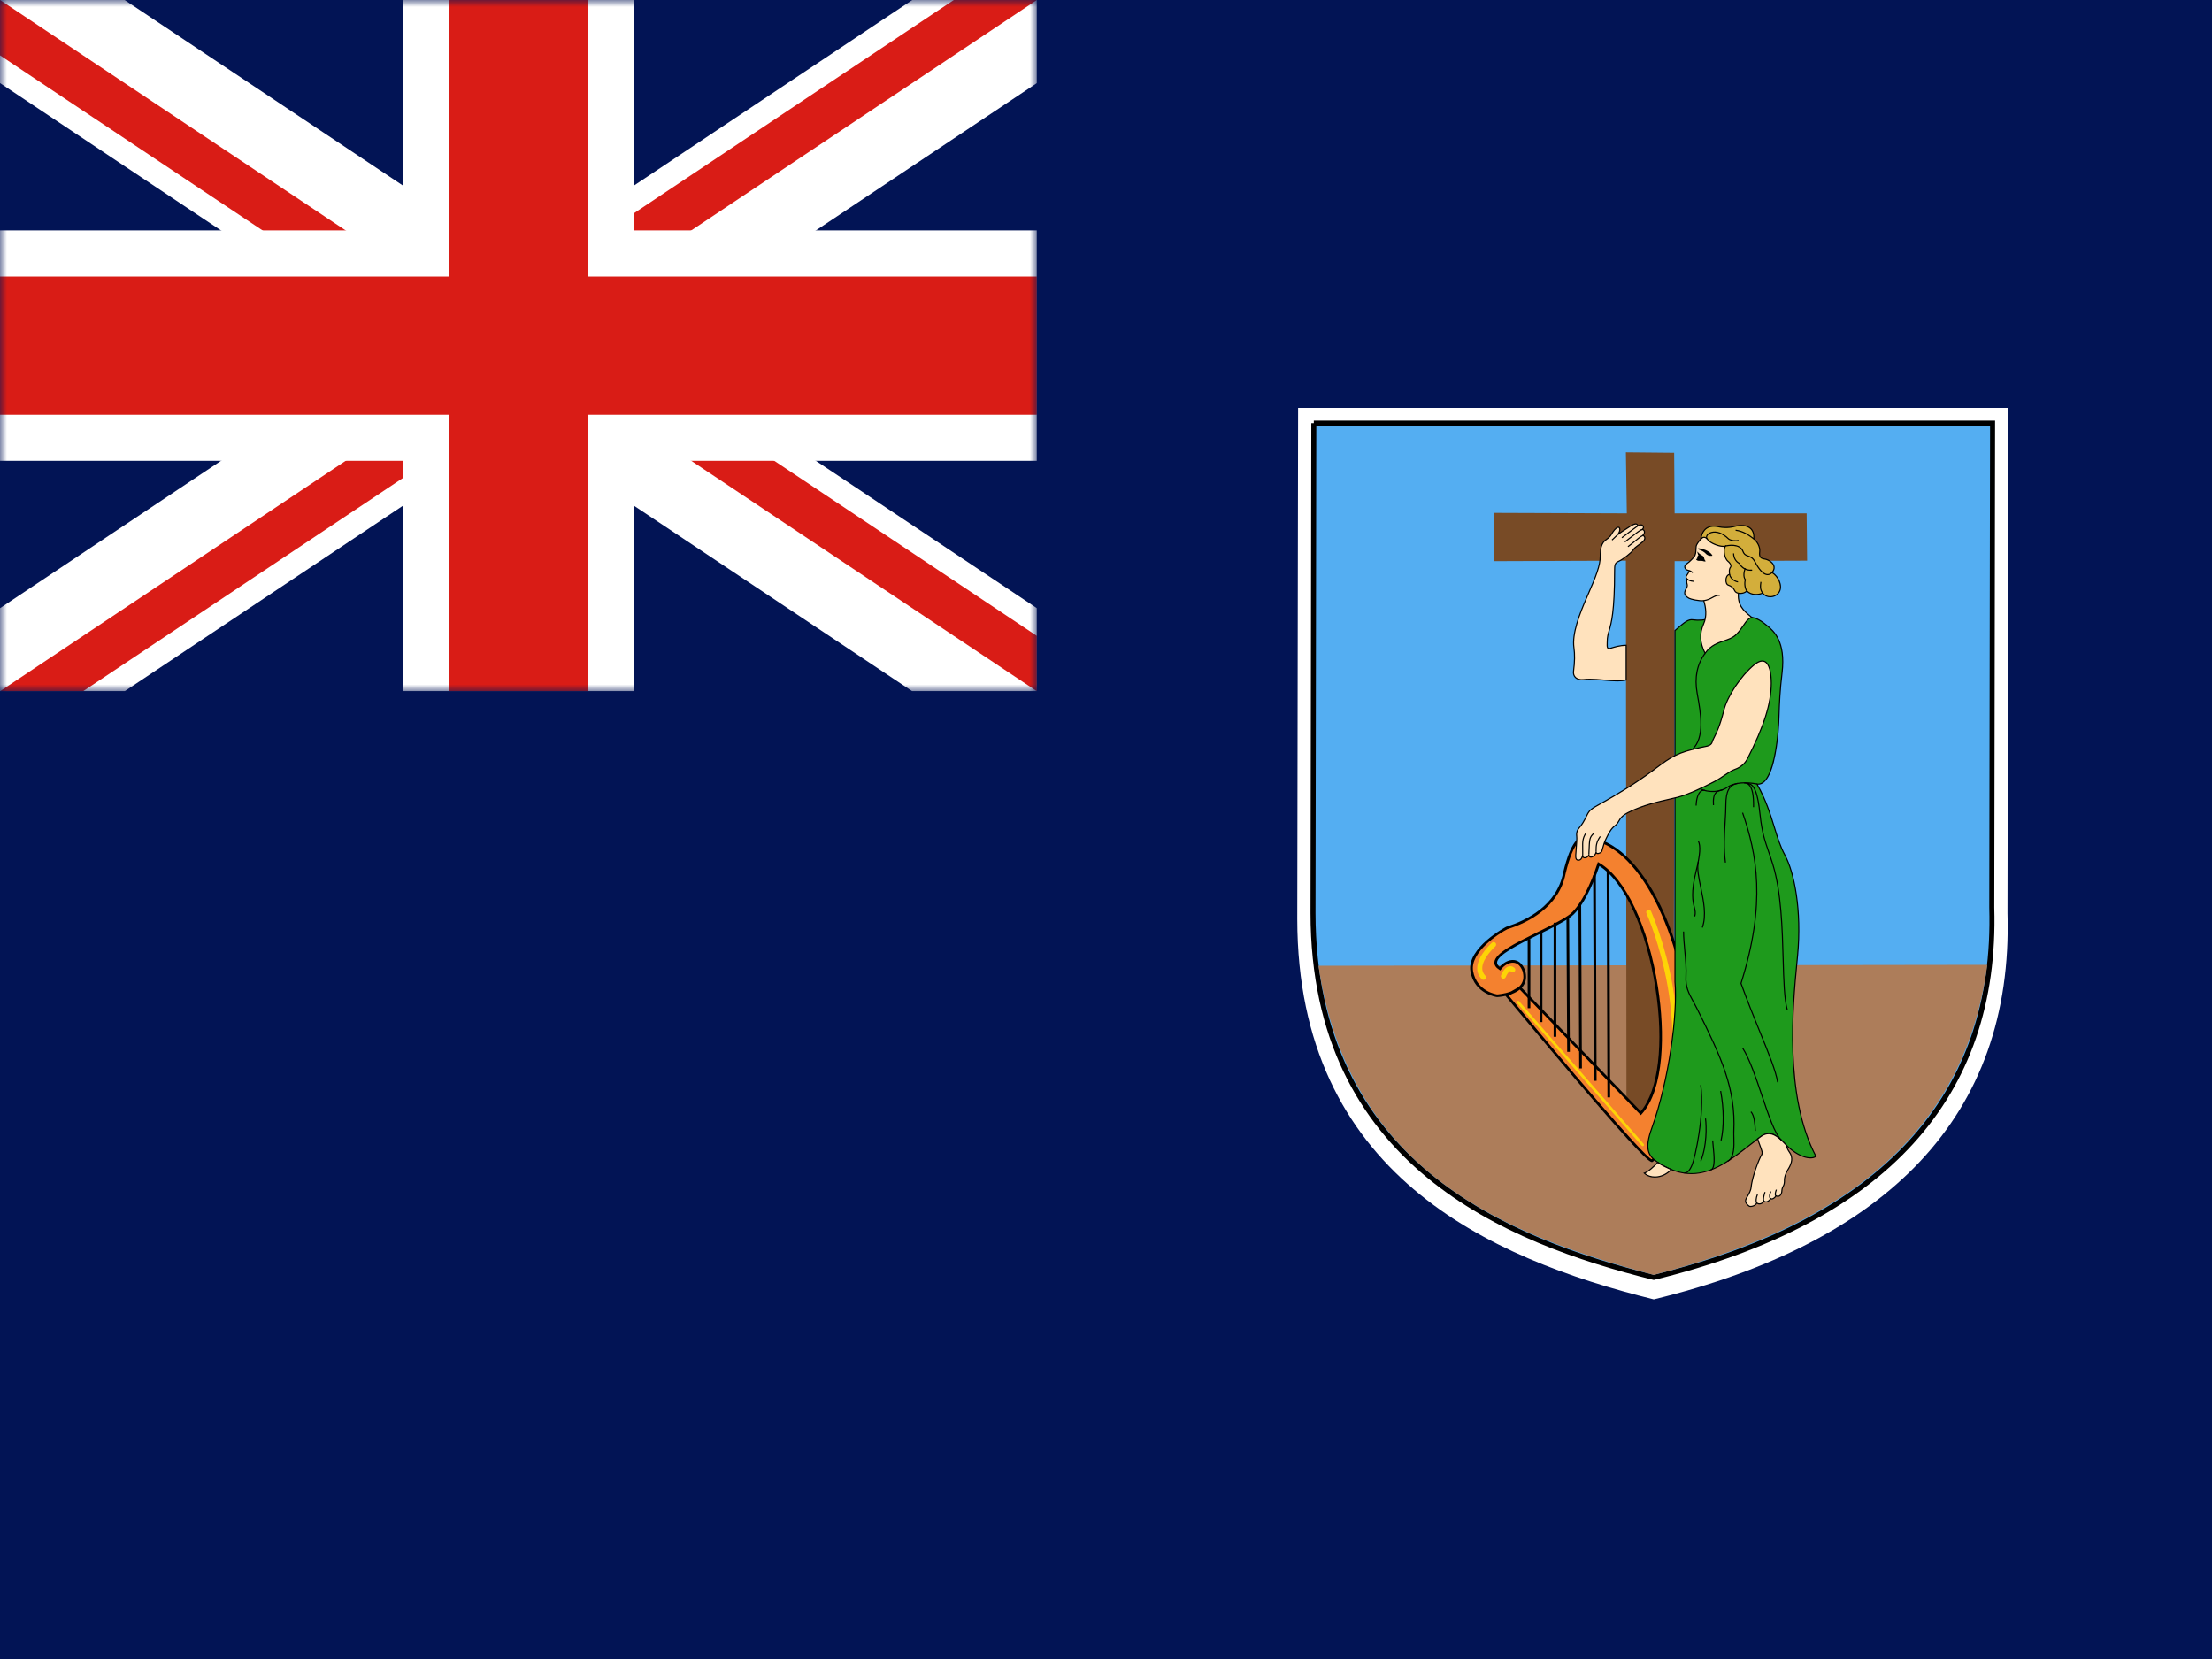 <svg width="160" height="120" viewBox="0 0 160 120" fill="none" xmlns="http://www.w3.org/2000/svg">
<rect x="0" y="0" width="160" height="120" fill="#333333" stroke="none"/>
<g clip-path="url(#clip0_909_274816)">
<path d="M0 0H160V120H0V0Z" fill="#021455"/>
<path d="M93.893 29.505H145.269L145.208 66.063C145.635 80.759 136.476 89.878 119.622 93.99C107.655 91.018 93.854 84.87 93.834 66.48L93.895 29.505L93.893 29.505Z" fill="white"/>
<path d="M95.031 30.607H144.129L144.071 65.638C144.479 79.72 135.725 88.459 119.619 92.399C108.181 89.551 94.992 83.66 94.973 66.038L95.031 30.607H95.031Z" fill="#54AEF2"/>
<path d="M119.618 92.586L119.575 92.575C108.946 89.929 94.812 84.299 94.792 66.038L94.85 30.607L95.031 30.608V30.426H144.311L144.31 30.608L144.252 65.639C144.652 79.421 136.379 88.486 119.662 92.575L119.618 92.586ZM95.212 30.789L95.154 66.038C95.174 84.019 109.113 89.591 119.619 92.212C136.119 88.164 144.284 79.226 143.89 65.644L143.947 30.789H95.212Z" fill="black"/>
<path d="M143.748 69.788C141.962 83.23 131.61 89.103 119.617 92.22C109.003 89.372 97.582 84.826 95.369 69.855L143.749 69.788L143.748 69.788Z" fill="#AD7D5A"/>
<path d="M117.673 37.133L117.605 32.718L121.096 32.752L121.13 37.133H130.679L130.713 40.555L121.13 40.59L121.053 80.953L117.648 80.974L117.605 40.555L108.088 40.59L108.09 37.099L117.673 37.133Z" fill="#784B26"/>
<path fill-rule="evenodd" clip-rule="evenodd" d="M109.943 71.454L118.684 80.521C121.706 77.199 119.61 64.782 115.634 62.495C115.158 63.965 114.347 65.728 113.486 66.297C111.591 67.588 106.948 69.098 108.5 70.065C108.854 69.575 109.78 69.112 110.215 70.201C110.733 71.916 108.282 72.025 108.282 72.025C108.282 72.025 106.73 71.835 106.458 70.255C106.185 68.676 108.769 67.234 108.99 67.124C109.208 67.042 112.584 66.144 113.156 63.148C113.864 60.208 114.599 60.643 114.735 60.589C119.146 61.025 122.033 68.921 122.196 74.476C122.36 80.031 119.936 83.707 119.501 83.952C119.065 84.197 108.99 71.998 108.99 71.998L109.943 71.454Z" fill="#F4812F"/>
<path d="M119.489 84.055C119.296 84.055 118.598 83.514 114.008 78.13C111.464 75.144 108.941 72.09 108.915 72.06L108.895 72.035C108.568 72.108 108.31 72.121 108.286 72.122C108.254 72.119 106.644 71.903 106.362 70.272C106.067 68.558 108.918 67.052 108.947 67.037C108.97 67.028 108.997 67.019 109.035 67.007C110.342 66.588 112.603 65.528 113.061 63.13C113.629 60.772 114.217 60.481 114.662 60.497C114.68 60.498 114.694 60.499 114.706 60.497L114.728 60.488L114.745 60.493C116.767 60.692 118.685 62.496 120.146 65.571C121.404 68.22 122.207 71.548 122.293 74.473C122.458 80.089 119.972 83.798 119.548 84.036C119.532 84.045 119.515 84.055 119.489 84.055ZM109.138 72.025C113.003 76.703 118.851 83.599 119.474 83.854C119.94 83.52 122.26 79.922 122.1 74.479C121.939 69.014 119.063 61.134 114.744 60.687C114.716 60.692 114.688 60.692 114.656 60.691C114.46 60.686 113.853 60.669 113.25 63.171C112.775 65.662 110.442 66.76 109.094 67.192C109.06 67.202 109.037 67.21 109.024 67.215C108.449 67.502 106.317 68.87 106.553 70.239C106.81 71.73 108.279 71.927 108.294 71.929C108.292 71.928 108.802 71.902 109.294 71.713L109.837 71.403C109.905 71.344 109.967 71.278 110.018 71.205C110.204 70.943 110.239 70.615 110.123 70.229C109.979 69.871 109.77 69.669 109.502 69.636C109.158 69.594 108.776 69.848 108.578 70.121L108.525 70.195L108.449 70.147C108.202 69.993 108.081 69.812 108.091 69.608C108.124 68.949 109.59 68.225 111.142 67.458C111.98 67.044 112.847 66.615 113.432 66.217C114.271 65.663 115.072 63.916 115.542 62.465L115.579 62.352L115.682 62.411C117.577 63.501 119.243 67.033 119.928 71.409C120.437 74.662 120.397 78.782 118.755 80.586L118.686 80.663L109.929 71.578C109.763 71.713 109.569 71.815 109.372 71.891L109.138 72.025ZM110.071 71.447L118.68 80.378C119.961 78.87 120.367 75.463 119.737 71.439C119.073 67.198 117.491 63.77 115.688 62.64C115.203 64.098 114.396 65.812 113.539 66.377C112.945 66.783 112.072 67.214 111.228 67.631C109.861 68.306 108.312 69.072 108.285 69.618C108.279 69.73 108.343 69.833 108.479 69.934C108.715 69.651 109.12 69.395 109.526 69.444C109.762 69.473 110.088 69.621 110.305 70.165C110.442 70.619 110.398 71.004 110.176 71.317C110.144 71.363 110.108 71.406 110.071 71.447Z" fill="black"/>
<path d="M116.315 63.013L116.369 79.378L116.315 63.013Z" fill="#F4812F"/>
<path d="M116.411 63.012L116.218 63.013L116.272 79.378L116.466 79.377L116.411 63.012Z" fill="black"/>
<path d="M115.335 63.312C115.335 63.339 115.389 78.179 115.389 78.179L115.335 63.312Z" fill="#F4812F"/>
<path d="M115.292 78.18C115.29 77.574 115.238 63.339 115.238 63.312H115.431C115.431 63.356 115.485 78.031 115.486 78.179L115.292 78.18Z" fill="black"/>
<path d="M114.273 65.463L114.327 77.281L114.273 65.463Z" fill="#F4812F"/>
<path d="M114.369 65.463L114.176 65.463L114.23 77.281L114.423 77.28L114.369 65.463Z" fill="black"/>
<path d="M113.401 66.307L113.456 76.083L113.401 66.307Z" fill="#F4812F"/>
<path d="M113.498 66.306L113.305 66.308L113.359 76.083L113.552 76.082L113.498 66.306Z" fill="black"/>
<path d="M112.572 66.743H112.379V74.993H112.572V66.743Z" fill="black"/>
<path d="M111.564 67.397H111.371V73.931H111.564V67.397Z" fill="black"/>
<path d="M110.693 67.914H110.5V72.924H110.693V67.914Z" fill="black"/>
<path d="M118.82 82.905C118.793 82.905 118.766 82.894 118.747 82.872L109.734 72.552C109.699 72.511 109.703 72.45 109.743 72.415C109.783 72.38 109.845 72.384 109.88 72.424L118.893 82.744C118.928 82.784 118.924 82.846 118.884 82.881C118.865 82.897 118.843 82.905 118.82 82.905Z" fill="#FDD406"/>
<path d="M119.555 82.445C119.527 82.445 119.498 82.438 119.472 82.425C119.383 82.379 119.348 82.27 119.394 82.181C123.096 74.99 119.131 66.144 119.091 66.055C119.049 65.964 119.089 65.857 119.18 65.815C119.271 65.774 119.379 65.814 119.42 65.905C119.462 65.995 123.498 75.001 119.716 82.347C119.684 82.409 119.62 82.445 119.555 82.445Z" fill="#FDD406"/>
<path d="M108.745 70.79C108.723 70.79 108.701 70.787 108.68 70.779C108.587 70.743 108.54 70.638 108.575 70.545C108.611 70.452 108.804 69.984 109.134 69.899C109.233 69.874 109.384 69.872 109.544 70.009C109.62 70.074 109.628 70.188 109.563 70.264C109.498 70.341 109.383 70.349 109.308 70.284C109.258 70.242 109.234 70.248 109.224 70.25C109.117 70.277 108.975 70.514 108.914 70.674C108.887 70.746 108.818 70.79 108.745 70.79Z" fill="#FDD406"/>
<path d="M107.302 70.872C107.254 70.872 107.207 70.854 107.172 70.817C106.947 70.586 106.839 70.308 106.852 69.992C106.886 69.107 107.875 68.223 107.917 68.186C107.992 68.12 108.106 68.127 108.173 68.202C108.239 68.277 108.232 68.391 108.157 68.457C108.148 68.466 107.241 69.276 107.214 70.007C107.206 70.222 107.277 70.405 107.432 70.565C107.502 70.637 107.5 70.751 107.428 70.821C107.393 70.855 107.347 70.872 107.302 70.872Z" fill="#FDD406"/>
<path d="M121.156 45.609C121.761 45.09 122.075 44.773 122.45 44.83C122.824 44.888 123.334 44.859 123.709 44.744C124.085 44.628 125.945 44.398 126.709 44.657C126.969 44.686 127.314 44.83 127.847 45.277C128.381 45.724 129.16 46.503 128.9 48.666C128.641 50.828 128.726 51.753 128.612 52.962C128.411 55.096 127.937 56.853 127.084 56.711C128.237 58.73 128.352 60.46 129.102 61.844C129.852 63.228 130.313 66.054 130.024 69.111C129.737 72.168 128.93 79.031 131.351 83.645C130.947 83.933 129.968 83.645 129.102 82.722C128.237 81.799 127.857 81.829 127.141 82.376C124.95 84.049 122.898 86.064 119.875 84.049C119.183 83.587 118.964 83.034 119.471 81.626C120.739 78.108 121.356 73.281 121.156 71.014L121.156 45.609Z" fill="#1E9A1C"/>
<path d="M122.342 84.925C121.577 84.925 120.756 84.684 119.853 84.082C119.184 83.636 118.901 83.089 119.434 81.613C120.692 78.124 121.319 73.318 121.116 71.018L121.116 45.59L121.13 45.578C121.194 45.524 121.255 45.471 121.312 45.421C121.805 44.994 122.101 44.735 122.456 44.791C122.84 44.85 123.339 44.816 123.697 44.706C124.042 44.6 125.924 44.348 126.722 44.619C127.035 44.653 127.403 44.853 127.873 45.247C128.309 45.611 129.216 46.37 128.94 48.67C128.781 49.999 128.752 50.853 128.726 51.607C128.71 52.066 128.695 52.499 128.652 52.966C128.521 54.352 128.227 56.111 127.568 56.618C127.439 56.717 127.3 56.764 127.157 56.758C127.781 57.871 128.099 58.904 128.379 59.818C128.601 60.54 128.81 61.222 129.137 61.825C129.822 63.088 130.374 65.832 130.064 69.115C130.05 69.262 130.035 69.419 130.019 69.584C129.717 72.72 129.087 79.246 131.386 83.626L131.403 83.657L131.374 83.677C130.962 83.972 129.965 83.701 129.073 82.749C128.226 81.846 127.871 81.869 127.165 82.407C126.976 82.552 126.788 82.698 126.601 82.845C125.284 83.873 123.937 84.925 122.342 84.925ZM121.196 45.627V71.014C121.399 73.319 120.77 78.141 119.509 81.639C118.991 83.074 119.246 83.581 119.897 84.015C122.635 85.841 124.538 84.355 126.552 82.782C126.739 82.635 126.928 82.489 127.117 82.344C127.855 81.781 128.249 81.753 129.131 82.695C129.973 83.592 130.897 83.873 131.299 83.631C129.009 79.23 129.637 72.712 129.94 69.576C129.956 69.411 129.971 69.255 129.985 69.107C130.293 65.841 129.746 63.115 129.067 61.863C128.736 61.253 128.526 60.567 128.303 59.842C128.018 58.913 127.695 57.861 127.049 56.731L127.008 56.658L127.091 56.672C127.241 56.697 127.386 56.657 127.519 56.555C128.015 56.173 128.389 54.896 128.572 52.958C128.616 52.494 128.631 52.062 128.646 51.604C128.672 50.849 128.701 49.993 128.861 48.661C129.132 46.404 128.247 45.663 127.822 45.308C127.365 44.925 127.01 44.731 126.705 44.697C125.963 44.446 124.118 44.66 123.721 44.782C123.352 44.895 122.839 44.931 122.444 44.87C122.126 44.82 121.84 45.069 121.365 45.481C121.311 45.528 121.255 45.576 121.196 45.627Z" fill="black"/>
<path d="M123.234 43.446C123.393 43.936 123.479 44.571 123.219 45.148C122.96 45.724 122.903 46.416 123.334 47.253C124.027 46.272 125.008 46.474 125.584 45.897C126.161 45.321 126.276 44.773 126.709 44.657C126.276 44.282 125.613 43.879 125.757 42.783C125.902 41.687 127.429 40.793 126.046 39.12C125.152 38.041 123.853 38.342 123.291 38.76C123.027 38.957 122.801 39.236 122.715 39.423C122.628 39.611 122.737 40.037 122.527 40.288C122.384 40.461 122.209 40.633 122.008 40.779C121.879 40.872 121.798 41.009 121.936 41.168C121.991 41.231 122.093 41.245 122.204 41.284C122.139 41.413 122.066 41.543 121.994 41.637C121.925 41.725 121.955 41.809 122.037 41.88C121.928 42.226 122.138 42.264 121.994 42.523C121.869 42.748 121.699 43.013 122.167 43.273C122.296 43.345 122.91 43.488 123.234 43.446Z" fill="#FFE2BD"/>
<path d="M123.329 47.329L123.299 47.271C122.911 46.519 122.873 45.819 123.183 45.131C123.443 44.553 123.342 43.925 123.206 43.489C122.875 43.518 122.288 43.386 122.148 43.308C121.97 43.209 121.866 43.101 121.831 42.978C121.785 42.814 121.871 42.661 121.947 42.525L121.959 42.504C122.025 42.385 122.01 42.324 121.989 42.239C121.969 42.158 121.945 42.058 121.992 41.892C121.903 41.804 121.892 41.703 121.962 41.612C122.019 41.539 122.082 41.434 122.147 41.307C122.135 41.303 122.122 41.299 122.11 41.296C122.03 41.272 121.955 41.25 121.906 41.194C121.844 41.123 121.817 41.05 121.825 40.977C121.835 40.895 121.89 40.815 121.984 40.746C122.169 40.613 122.341 40.45 122.496 40.263C122.616 40.119 122.625 39.908 122.632 39.722C122.638 39.596 122.642 39.486 122.679 39.406C122.76 39.23 122.979 38.942 123.268 38.728C123.912 38.249 125.209 38.047 126.077 39.095C127.05 40.272 126.596 41.091 126.196 41.815C126.013 42.145 125.84 42.457 125.797 42.788C125.671 43.745 126.18 44.167 126.59 44.505C126.64 44.547 126.689 44.587 126.735 44.627L126.792 44.676L126.72 44.696C126.483 44.759 126.346 44.96 126.157 45.238C126.017 45.445 125.857 45.68 125.612 45.925C125.365 46.172 125.049 46.279 124.715 46.392C124.247 46.551 123.763 46.714 123.367 47.275L123.329 47.329ZM123.262 43.402L123.272 43.434C123.417 43.883 123.532 44.548 123.255 45.164C122.964 45.811 122.992 46.47 123.341 47.176C123.745 46.636 124.246 46.467 124.689 46.317C125.015 46.207 125.322 46.103 125.556 45.869C125.795 45.629 125.953 45.398 126.091 45.193C126.265 44.937 126.406 44.73 126.629 44.641C126.6 44.617 126.57 44.592 126.539 44.567C126.114 44.216 125.586 43.779 125.718 42.777C125.763 42.431 125.939 42.113 126.126 41.776C126.533 41.041 126.954 40.28 126.015 39.146C125.101 38.041 123.801 38.43 123.315 38.792C123.05 38.989 122.831 39.267 122.752 39.44C122.721 39.505 122.717 39.612 122.712 39.726C122.704 39.924 122.695 40.15 122.557 40.314C122.398 40.506 122.221 40.674 122.031 40.811C121.978 40.849 121.913 40.911 121.905 40.986C121.899 41.036 121.92 41.088 121.966 41.142C121.999 41.18 122.061 41.198 122.132 41.219C122.159 41.227 122.188 41.236 122.217 41.246L122.26 41.261L122.24 41.301C122.164 41.453 122.092 41.574 122.026 41.661C121.994 41.701 121.964 41.764 122.063 41.85L122.083 41.867L122.075 41.892C122.025 42.051 122.046 42.137 122.066 42.22C122.089 42.311 122.11 42.397 122.029 42.542L122.017 42.564C121.945 42.692 121.87 42.825 121.908 42.956C121.937 43.058 122.028 43.15 122.187 43.238C122.31 43.307 122.913 43.448 123.229 43.406L123.262 43.402Z" fill="black"/>
<path d="M117.625 49.184C116.818 49.386 115.52 49.04 114.539 49.156C114.106 49.207 113.761 48.983 113.819 48.55C113.876 48.117 113.934 47.454 113.847 46.849C113.713 45.905 114.165 44.599 114.799 43.157C115.433 41.716 115.751 40.908 115.751 40.23C115.751 39.783 115.794 39.279 116.198 39.019C116.496 38.828 116.553 38.641 116.66 38.486C116.904 38.125 117.134 38.039 117.163 38.255C117.181 38.384 117.134 38.5 117.019 38.673C117.279 38.457 117.719 38.205 117.819 38.133C117.92 38.061 118.433 37.7 118.461 38.039C118.663 37.938 118.8 37.945 118.851 38.053C118.905 38.17 118.872 38.219 118.771 38.306C118.915 38.277 119.081 38.529 118.792 38.753C118.944 38.702 119.095 38.955 118.829 39.185C118.553 39.423 118.238 39.589 118.137 39.776C118.036 39.964 117.351 40.49 117.077 40.605C116.803 40.721 116.789 40.879 116.789 41.283C116.789 45.724 116.256 45.363 116.256 46.431C116.256 46.719 116.198 46.978 116.486 46.892C116.775 46.805 117.192 46.676 117.625 46.676V49.184Z" fill="#FFE2BD"/>
<path d="M116.986 49.289C116.685 49.289 116.357 49.261 116.018 49.231C115.514 49.188 114.992 49.143 114.544 49.195C114.285 49.226 114.058 49.162 113.919 49.02C113.802 48.901 113.754 48.737 113.779 48.545C113.866 47.892 113.875 47.323 113.807 46.855C113.661 45.828 114.208 44.401 114.762 43.142C115.431 41.621 115.711 40.881 115.711 40.231C115.711 39.739 115.767 39.249 116.176 38.986C116.401 38.842 116.481 38.705 116.559 38.573C116.581 38.535 116.603 38.499 116.627 38.464C116.799 38.209 116.974 38.074 117.093 38.102C117.128 38.11 117.188 38.14 117.203 38.25C117.216 38.343 117.197 38.429 117.155 38.519C117.316 38.403 117.5 38.288 117.633 38.205C117.708 38.158 117.767 38.122 117.796 38.1C117.994 37.959 118.259 37.806 118.404 37.873C118.448 37.893 118.477 37.929 118.491 37.981C118.611 37.928 118.708 37.914 118.781 37.94C118.829 37.957 118.865 37.989 118.887 38.036C118.939 38.15 118.917 38.215 118.86 38.277C118.906 38.296 118.945 38.335 118.969 38.387C119.008 38.471 119.002 38.596 118.891 38.717C118.928 38.732 118.962 38.761 118.985 38.801C119.038 38.894 119.036 39.059 118.855 39.215C118.754 39.303 118.65 39.379 118.549 39.453C118.379 39.577 118.232 39.684 118.172 39.795C118.064 39.995 117.363 40.528 117.093 40.642C116.841 40.748 116.829 40.881 116.829 41.283C116.829 44.269 116.588 45.088 116.429 45.63C116.352 45.895 116.295 46.085 116.295 46.431C116.295 46.474 116.294 46.517 116.293 46.558C116.289 46.691 116.285 46.816 116.334 46.854C116.361 46.874 116.408 46.874 116.475 46.854L116.503 46.845C116.797 46.757 117.2 46.636 117.625 46.636H117.665V49.216L117.635 49.223C117.441 49.272 117.222 49.289 116.986 49.289ZM114.997 49.092C115.33 49.092 115.681 49.122 116.025 49.152C116.609 49.203 117.162 49.251 117.586 49.153V46.716C117.187 46.723 116.806 46.837 116.526 46.922L116.498 46.93C116.403 46.959 116.334 46.954 116.286 46.917C116.204 46.855 116.208 46.716 116.213 46.556C116.214 46.516 116.216 46.473 116.216 46.431C116.216 46.074 116.276 45.868 116.353 45.608C116.51 45.07 116.749 44.258 116.749 41.283C116.749 40.879 116.762 40.695 117.062 40.569C117.339 40.452 118.009 39.929 118.102 39.758C118.17 39.63 118.324 39.518 118.502 39.388C118.602 39.316 118.704 39.24 118.803 39.155C118.947 39.03 118.954 38.907 118.915 38.84C118.89 38.796 118.847 38.778 118.805 38.791L118.768 38.721C118.95 38.58 118.912 38.455 118.896 38.42C118.873 38.368 118.823 38.336 118.779 38.345L118.628 38.375L118.745 38.276C118.839 38.195 118.858 38.165 118.815 38.07C118.802 38.043 118.782 38.025 118.755 38.016C118.712 38.001 118.63 37.999 118.479 38.075L118.426 38.101L118.421 38.042C118.415 37.966 118.382 37.95 118.371 37.945C118.286 37.906 118.09 37.989 117.842 38.165C117.812 38.187 117.752 38.224 117.675 38.273C117.496 38.385 117.225 38.554 117.045 38.704L116.986 38.651C117.102 38.477 117.139 38.372 117.124 38.261C117.117 38.213 117.101 38.186 117.075 38.18C117.009 38.163 116.861 38.26 116.693 38.508C116.67 38.542 116.649 38.577 116.628 38.614C116.549 38.747 116.46 38.899 116.219 39.053C115.842 39.295 115.79 39.762 115.79 40.231C115.79 40.895 115.509 41.642 114.835 43.174C114.286 44.423 113.743 45.836 113.886 46.843C113.955 47.319 113.945 47.895 113.858 48.556C113.836 48.722 113.877 48.863 113.976 48.964C114.098 49.088 114.301 49.143 114.535 49.116C114.682 49.099 114.837 49.092 114.997 49.092Z" fill="black"/>
<path d="M117.798 58.758C119.101 58.107 120.595 57.864 121.374 57.663C122.152 57.461 123.393 56.855 123.998 56.538C124.604 56.221 125.094 55.788 125.44 55.673C125.786 55.558 126.174 55.319 126.391 54.894C127.516 52.703 128.122 50.944 128.122 49.415C128.122 48.406 127.862 47.281 126.881 48.089C125.96 48.848 124.956 50.311 124.69 51.376C124.286 52.991 123.941 53.337 123.853 53.654C123.767 53.972 123.441 53.971 123.046 54.058C121.345 54.433 120.941 54.692 119.672 55.644C118.404 56.596 117.019 57.432 116.096 57.951C115.174 58.47 115.001 58.528 114.799 58.946C114.598 59.364 114.41 59.681 114.237 59.869C114.063 60.056 114.014 60.275 114.049 60.503C114.079 60.691 113.991 61.556 113.977 61.844C113.962 62.132 114.034 62.205 114.151 62.219C114.266 62.233 114.424 62.176 114.482 61.83C114.424 62.176 114.9 62.06 114.929 61.801C114.914 62.176 115.419 61.959 115.448 61.613C115.448 61.858 115.83 61.689 115.866 61.57C115.952 61.282 116.024 60.965 116.139 60.734C116.308 60.399 116.487 59.965 116.818 59.724C117.193 59.45 117.019 59.148 117.798 58.758Z" fill="#FFE2BD"/>
<path d="M114.181 62.26C114.168 62.26 114.156 62.26 114.146 62.258C113.983 62.238 113.923 62.118 113.937 61.842C113.942 61.753 113.953 61.608 113.966 61.446C113.993 61.103 114.029 60.634 114.01 60.509C113.97 60.251 114.036 60.026 114.207 59.842C114.37 59.666 114.552 59.367 114.763 58.928C114.948 58.545 115.111 58.455 115.795 58.074C115.88 58.026 115.974 57.974 116.077 57.916C116.823 57.496 118.28 56.639 119.648 55.612C120.914 54.662 121.316 54.398 123.037 54.019C123.105 54.004 123.171 53.992 123.233 53.98C123.533 53.924 123.75 53.883 123.815 53.644C123.842 53.546 123.89 53.449 123.958 53.315C124.111 53.01 124.368 52.499 124.652 51.366C124.91 50.33 125.899 48.846 126.856 48.058C127.175 47.795 127.446 47.714 127.66 47.815C128.096 48.021 128.162 48.906 128.162 49.415C128.162 50.877 127.627 52.573 126.427 54.912C126.172 55.41 125.707 55.626 125.452 55.711C125.273 55.77 125.05 55.92 124.792 56.094C124.562 56.249 124.302 56.424 124.016 56.573C123.736 56.72 122.29 57.466 121.384 57.701C121.218 57.744 121.025 57.788 120.801 57.838C119.973 58.026 118.839 58.282 117.815 58.794C117.347 59.028 117.235 59.223 117.127 59.412C117.058 59.532 116.992 59.646 116.841 59.757C116.562 59.96 116.392 60.308 116.242 60.615C116.219 60.662 116.197 60.708 116.175 60.752C116.09 60.922 116.027 61.147 115.966 61.364C115.946 61.437 115.925 61.51 115.904 61.581C115.873 61.686 115.669 61.794 115.538 61.776C115.506 61.771 115.479 61.759 115.458 61.741C115.386 61.919 115.207 62.043 115.062 62.037C114.993 62.032 114.942 61.998 114.914 61.941C114.873 61.996 114.814 62.036 114.76 62.059C114.664 62.098 114.566 62.093 114.505 62.044C114.495 62.036 114.485 62.026 114.475 62.013C114.396 62.224 114.263 62.26 114.181 62.26ZM127.468 47.853C127.31 47.853 127.122 47.942 126.907 48.119C125.961 48.898 124.984 50.364 124.729 51.386C124.443 52.527 124.184 53.043 124.029 53.351C123.964 53.481 123.917 53.575 123.892 53.665C123.814 53.952 123.552 54.001 123.248 54.058C123.186 54.07 123.121 54.082 123.054 54.097C121.35 54.473 120.951 54.734 119.696 55.676C118.324 56.705 116.864 57.565 116.116 57.986C116.013 58.044 115.919 58.096 115.834 58.143C115.151 58.524 115.009 58.603 114.835 58.963C114.62 59.409 114.434 59.714 114.266 59.896C114.112 60.062 114.053 60.264 114.089 60.497C114.11 60.631 114.074 61.086 114.045 61.452C114.033 61.614 114.021 61.757 114.017 61.846C114.002 62.136 114.077 62.169 114.156 62.179C114.296 62.197 114.401 62.071 114.443 61.823L114.522 61.836C114.514 61.884 114.513 61.948 114.555 61.982C114.593 62.012 114.661 62.013 114.729 61.985C114.797 61.957 114.879 61.891 114.889 61.796L114.969 61.802C114.966 61.87 114.981 61.952 115.067 61.957C115.189 61.969 115.392 61.812 115.409 61.61L115.488 61.613C115.488 61.68 115.521 61.693 115.55 61.697C115.653 61.712 115.811 61.615 115.828 61.559C115.849 61.488 115.869 61.415 115.889 61.343C115.951 61.122 116.015 60.893 116.104 60.716C116.126 60.672 116.148 60.627 116.17 60.58C116.325 60.265 116.499 59.907 116.794 59.692C116.932 59.592 116.99 59.49 117.058 59.372C117.167 59.182 117.29 58.968 117.78 58.723C118.812 58.206 119.952 57.949 120.784 57.761C121.007 57.71 121.2 57.666 121.364 57.624C122.06 57.444 123.208 56.907 123.979 56.503C124.261 56.355 124.519 56.181 124.747 56.028C125.011 55.851 125.238 55.698 125.427 55.635C125.67 55.554 126.114 55.348 126.356 54.876C127.55 52.548 128.082 50.864 128.082 49.415C128.082 48.581 127.916 48.024 127.626 47.887C127.577 47.864 127.524 47.853 127.468 47.853Z" fill="black"/>
<path d="M127.141 82.376C127.228 82.693 127.386 83.054 127.443 83.27C127.502 83.486 127.4 83.554 127.343 83.674C127.041 84.308 126.715 85.319 126.665 85.865C126.637 86.182 126.421 86.485 126.319 86.673C126.208 86.879 126.251 87.039 126.507 87.235C126.629 87.329 127.026 87.206 127.069 87.004C127.213 87.148 127.472 87.091 127.588 86.874C127.718 87.004 127.934 86.918 128.079 86.701C128.208 86.788 128.395 86.615 128.467 86.499C128.67 86.6 128.886 86.478 128.893 86.082C128.894 86.002 128.943 85.865 129.002 85.772C129.059 85.678 129.08 85.498 129.074 85.339C129.066 85.18 129.167 84.863 129.304 84.64C129.441 84.416 129.679 84.02 129.578 83.645C129.484 83.296 129.333 83.328 129.203 82.823C128.886 82.491 128.453 82.03 128.007 82.001C127.56 81.972 127.3 82.275 127.141 82.376Z" fill="#FFE2BD"/>
<path d="M126.629 87.307C126.573 87.307 126.52 87.296 126.482 87.266C126.217 87.063 126.159 86.885 126.284 86.654C126.304 86.617 126.328 86.576 126.354 86.531C126.46 86.353 126.603 86.109 126.625 85.862C126.679 85.287 127.021 84.257 127.307 83.656C127.321 83.627 127.338 83.6 127.354 83.574C127.403 83.496 127.445 83.429 127.405 83.28C127.379 83.181 127.329 83.047 127.277 82.905C127.217 82.742 127.149 82.557 127.102 82.386L127.095 82.358L127.12 82.342C127.15 82.323 127.186 82.295 127.227 82.262C127.39 82.133 127.637 81.937 128.009 81.961C128.464 81.991 128.898 82.446 129.216 82.779L129.242 82.813C129.311 83.083 129.385 83.192 129.456 83.298C129.516 83.387 129.572 83.47 129.616 83.635C129.723 84.031 129.473 84.44 129.338 84.66C129.209 84.872 129.106 85.181 129.114 85.337C129.12 85.486 129.102 85.683 129.036 85.792C128.98 85.882 128.934 86.012 128.933 86.082C128.929 86.301 128.862 86.462 128.743 86.534C128.666 86.581 128.574 86.586 128.482 86.549C128.423 86.63 128.315 86.736 128.203 86.76C128.163 86.769 128.125 86.766 128.091 86.753C127.997 86.881 127.876 86.963 127.762 86.974C127.7 86.98 127.645 86.966 127.598 86.934C127.531 87.035 127.428 87.103 127.316 87.12C127.234 87.133 127.152 87.115 127.087 87.07C127.045 87.151 126.954 87.222 126.832 87.267C126.772 87.29 126.698 87.307 126.629 87.307ZM127.187 82.393C127.233 82.553 127.296 82.725 127.352 82.878C127.405 83.021 127.455 83.157 127.482 83.26C127.531 83.442 127.475 83.531 127.422 83.616C127.407 83.64 127.392 83.664 127.379 83.691C127.061 84.358 126.752 85.356 126.704 85.869C126.681 86.133 126.532 86.387 126.423 86.572C126.397 86.616 126.374 86.656 126.354 86.692C126.266 86.856 126.264 86.999 126.531 87.203C126.578 87.239 126.692 87.234 126.805 87.193C126.927 87.147 127.013 87.072 127.029 86.996L127.045 86.924L127.097 86.976C127.151 87.03 127.225 87.052 127.305 87.041C127.406 87.025 127.499 86.956 127.553 86.856L127.578 86.808L127.616 86.846C127.654 86.884 127.7 86.901 127.754 86.895C127.853 86.885 127.962 86.804 128.045 86.679L128.068 86.646L128.101 86.668C128.125 86.684 128.153 86.689 128.186 86.682C128.273 86.663 128.38 86.564 128.434 86.478L128.453 86.448L128.485 86.464C128.563 86.503 128.64 86.503 128.702 86.465C128.796 86.408 128.85 86.272 128.853 86.081C128.854 85.996 128.904 85.854 128.968 85.751C129.015 85.673 129.041 85.512 129.034 85.34C129.026 85.169 129.132 84.845 129.27 84.619C129.398 84.409 129.637 84.019 129.539 83.655C129.498 83.504 129.448 83.429 129.39 83.343C129.319 83.238 129.239 83.119 129.167 82.843L129.158 82.834C128.85 82.511 128.428 82.068 128.004 82.041C127.662 82.017 127.44 82.196 127.276 82.325C127.244 82.351 127.214 82.374 127.187 82.393Z" fill="black"/>
<path d="M118.937 84.856C119.341 85.26 120.249 85.274 120.884 84.597C120.653 84.496 120.148 84.265 119.918 84.078C119.6 84.395 119.239 84.755 118.937 84.856Z" fill="#FFE2BD"/>
<path d="M119.702 85.177C119.383 85.177 119.095 85.071 118.909 84.884L118.863 84.839L118.924 84.818C119.218 84.72 119.575 84.364 119.89 84.049L119.915 84.024L119.943 84.047C120.162 84.225 120.636 84.445 120.9 84.56L120.951 84.582L120.913 84.624C120.586 84.973 120.164 85.169 119.726 85.177C119.718 85.177 119.71 85.177 119.702 85.177ZM119.011 84.87C119.183 85.016 119.43 85.097 119.702 85.097C119.709 85.097 119.717 85.097 119.725 85.097C120.124 85.09 120.509 84.918 120.815 84.61C120.553 84.494 120.142 84.299 119.921 84.131C119.627 84.424 119.3 84.746 119.011 84.87Z" fill="black"/>
<path d="M123.018 39.005C123.176 37.981 123.902 38.005 124.359 38.111C124.546 38.154 125.008 38.197 125.44 38.082C126.295 37.854 126.94 38.154 126.854 38.976C127.084 39.149 127.328 39.553 127.285 39.899C127.242 40.245 127.314 40.389 127.632 40.432C127.948 40.476 128.627 40.865 128.179 41.413C128.612 41.672 128.943 42.336 128.713 42.783C128.483 43.23 127.79 43.302 127.502 42.898C127.185 43.042 126.665 43.071 126.348 42.739C126.132 42.999 125.584 42.97 125.483 42.739C125.383 42.509 125.212 42.385 125.008 42.321C124.776 42.249 124.762 41.615 125.108 41.543C125.065 41.355 125.08 41.139 125.166 41.038C125.252 40.937 125.18 40.75 124.979 40.591C124.776 40.432 124.604 39.827 124.805 39.495C124.46 39.611 123.695 39.279 123.537 39.048C123.378 38.818 123.162 38.803 123.018 39.005Z" fill="#D3AE3B"/>
<path d="M128.05 43.203C127.823 43.203 127.618 43.11 127.489 42.947C127.142 43.093 126.655 43.086 126.35 42.797C126.203 42.942 125.962 42.982 125.779 42.956C125.613 42.932 125.492 42.859 125.446 42.756C125.36 42.557 125.213 42.428 124.996 42.359C124.851 42.314 124.793 42.11 124.801 41.939C124.809 41.769 124.882 41.574 125.061 41.514C125.03 41.343 125.04 41.125 125.136 41.012C125.156 40.988 125.165 40.957 125.161 40.919C125.152 40.828 125.075 40.718 124.954 40.622C124.751 40.463 124.587 39.907 124.732 39.553C124.34 39.606 123.658 39.295 123.504 39.071C123.43 38.964 123.342 38.904 123.255 38.904H123.254C123.179 38.904 123.109 38.947 123.05 39.028L122.979 38.999C123.039 38.609 123.187 38.332 123.419 38.175C123.654 38.016 123.973 37.981 124.368 38.072C124.573 38.12 125.026 38.151 125.429 38.044C125.943 37.907 126.37 37.956 126.633 38.181C126.835 38.354 126.926 38.622 126.895 38.958C127.138 39.151 127.367 39.56 127.325 39.904C127.282 40.245 127.353 40.354 127.637 40.393C127.852 40.422 128.222 40.599 128.335 40.886C128.381 41.002 128.399 41.185 128.238 41.403C128.671 41.689 128.984 42.344 128.748 42.801C128.632 43.028 128.388 43.181 128.111 43.201C128.091 43.202 128.07 43.203 128.05 43.203ZM127.515 42.848L127.534 42.875C127.656 43.046 127.87 43.14 128.105 43.121C128.354 43.103 128.573 42.967 128.678 42.764C128.897 42.339 128.573 41.696 128.158 41.447L128.119 41.423L128.148 41.388C128.282 41.224 128.32 41.065 128.261 40.915C128.164 40.669 127.83 40.5 127.627 40.472C127.254 40.421 127.205 40.222 127.246 39.894C127.286 39.57 127.061 39.182 126.83 39.008L126.812 38.995L126.814 38.972C126.847 38.653 126.767 38.401 126.581 38.242C126.342 38.037 125.929 37.993 125.45 38.121C125 38.241 124.533 38.192 124.35 38.15C123.977 38.064 123.679 38.094 123.463 38.241C123.276 38.367 123.148 38.583 123.081 38.883C123.134 38.844 123.193 38.824 123.254 38.824H123.256C123.369 38.825 123.48 38.897 123.57 39.026C123.717 39.24 124.469 39.565 124.793 39.458L124.896 39.423L124.839 39.516C124.653 39.824 124.81 40.408 125.003 40.56C125.143 40.67 125.229 40.798 125.24 40.911C125.246 40.971 125.231 41.023 125.196 41.064C125.124 41.148 125.104 41.346 125.147 41.534L125.156 41.573L125.116 41.582C124.954 41.616 124.888 41.79 124.881 41.943C124.873 42.11 124.933 42.256 125.02 42.283C125.26 42.359 125.423 42.503 125.519 42.724C125.553 42.8 125.654 42.858 125.79 42.877C125.965 42.901 126.195 42.861 126.318 42.714L126.346 42.68L126.377 42.712C126.697 43.047 127.215 42.985 127.485 42.862L127.515 42.848Z" fill="black"/>
<path d="M123.239 43.486L123.229 43.406C123.496 43.372 123.68 43.273 123.841 43.185C124.015 43.09 124.178 43.002 124.404 43.017L124.399 43.096C124.197 43.082 124.05 43.162 123.879 43.255C123.712 43.346 123.521 43.449 123.239 43.486Z" fill="black"/>
<path d="M122.522 42.091L122.478 42.086C122.371 42.074 122.261 42.061 122.155 42.004C122.097 41.972 122.05 41.945 122.01 41.91L122.063 41.851C122.096 41.88 122.14 41.904 122.193 41.934C122.285 41.983 122.388 41.995 122.487 42.007L122.532 42.012L122.522 42.091Z" fill="black"/>
<path d="M122.412 41.455C122.338 41.379 122.255 41.344 122.191 41.322L122.217 41.246C122.289 41.271 122.383 41.311 122.469 41.4L122.412 41.455Z" fill="black"/>
<path d="M125.545 39.156C125.352 39.156 125.105 39.114 124.98 38.99C124.6 38.617 124.159 38.454 123.797 38.556C123.633 38.602 123.509 38.702 123.482 38.81C123.467 38.871 123.486 38.929 123.535 38.977L123.48 39.034C123.41 38.967 123.383 38.88 123.405 38.791C123.439 38.653 123.581 38.534 123.776 38.479C124.165 38.369 124.635 38.539 125.036 38.934C125.192 39.088 125.614 39.098 125.745 39.054L125.77 39.13C125.722 39.145 125.64 39.156 125.545 39.156Z" fill="black"/>
<path d="M127.857 41.602C127.834 41.602 127.811 41.6 127.788 41.596C127.506 41.551 127.209 41.234 126.904 40.653C126.756 40.371 126.595 40.315 126.439 40.261C126.283 40.206 126.135 40.155 126.036 39.899C125.82 39.331 124.981 39.496 124.814 39.534L124.796 39.457C125.31 39.337 125.925 39.383 126.111 39.87C126.196 40.092 126.315 40.133 126.465 40.185C126.628 40.242 126.812 40.306 126.975 40.616C127.263 41.165 127.549 41.477 127.801 41.517C127.924 41.538 128.039 41.494 128.151 41.384L128.207 41.442C128.097 41.548 127.98 41.602 127.857 41.602Z" fill="black"/>
<path d="M126.317 42.764C126.177 42.579 126.126 42.2 126.203 41.94C126.039 41.724 126.1 41.314 126.211 41.092L126.283 41.128C126.181 41.331 126.121 41.724 126.277 41.906L126.292 41.923L126.285 41.944C126.2 42.201 126.265 42.563 126.38 42.715L126.317 42.764Z" fill="black"/>
<path d="M125.708 42.13C125.338 42.071 125.086 41.751 125.068 41.547L125.148 41.54C125.161 41.688 125.369 41.995 125.721 42.052L125.708 42.13Z" fill="black"/>
<path d="M127.47 42.923C127.255 42.645 127.289 42.398 127.333 42.085L127.412 42.096C127.369 42.402 127.338 42.623 127.533 42.874L127.47 42.923Z" fill="black"/>
<path d="M126.626 41.286C126.122 41.286 125.856 40.941 125.784 40.78C125.501 40.651 125.343 40.292 125.357 40.027L125.437 40.031C125.423 40.274 125.57 40.604 125.83 40.713L125.845 40.72L125.851 40.735C125.907 40.873 126.189 41.255 126.733 41.2L126.741 41.28C126.701 41.284 126.663 41.286 126.626 41.286Z" fill="black"/>
<path d="M126.829 39.008C126.471 38.73 126.066 38.463 125.536 38.393L125.546 38.314C126.095 38.386 126.511 38.66 126.878 38.945L126.829 39.008Z" fill="black"/>
<path d="M122.438 54.232L122.385 54.173C123.291 53.349 122.973 51.566 122.741 50.264L122.719 50.143C122.516 49.008 122.713 48.027 123.302 47.229L123.366 47.276C122.79 48.056 122.599 49.016 122.798 50.129L122.819 50.251C123.055 51.571 123.377 53.379 122.438 54.232Z" fill="black"/>
<path d="M123.871 57.291C123.555 57.291 123.237 57.226 122.971 57.093L123.007 57.022C123.591 57.314 124.434 57.265 124.926 56.91C125.447 56.534 126.389 56.519 127.092 56.672L127.075 56.75C126.411 56.606 125.47 56.615 124.973 56.974C124.684 57.183 124.278 57.291 123.871 57.291Z" fill="black"/>
<path d="M124.766 62.398C124.628 61.352 124.691 60.309 124.746 59.389C124.771 58.972 124.795 58.578 124.795 58.24C124.795 57.205 125.051 56.739 125.678 56.629L125.692 56.707C125.104 56.81 124.874 57.24 124.874 58.24C124.874 58.581 124.851 58.976 124.826 59.394C124.771 60.31 124.708 61.349 124.845 62.387L124.766 62.398Z" fill="black"/>
<path d="M123.901 58.243C123.832 57.276 124.191 57.185 124.538 57.098C124.566 57.091 124.594 57.084 124.622 57.077L124.642 57.154C124.614 57.161 124.586 57.168 124.557 57.175C124.213 57.262 123.916 57.337 123.981 58.237L123.901 58.243Z" fill="black"/>
<path d="M122.726 58.269L122.646 58.268C122.658 57.769 122.794 57.36 123.003 57.201C123.1 57.127 123.21 57.104 123.33 57.134L123.311 57.211C123.216 57.188 123.129 57.205 123.051 57.264C122.862 57.409 122.737 57.794 122.726 58.269Z" fill="black"/>
<path d="M129.237 73.044C129.021 72.276 128.984 70.931 128.94 69.374C128.881 67.22 128.807 64.539 128.199 62.548C128.093 62.201 127.992 61.909 127.895 61.626C127.631 60.86 127.403 60.199 127.275 58.964C127.103 57.302 126.847 56.855 126.528 56.731C126.533 56.735 126.538 56.74 126.543 56.744C126.787 56.985 126.897 57.521 126.878 58.385L126.799 58.383C126.816 57.554 126.711 57.022 126.487 56.801C126.416 56.731 126.333 56.691 126.235 56.681C126.21 56.68 126.185 56.679 126.16 56.679L126.16 56.599C126.19 56.598 126.219 56.599 126.248 56.602C126.788 56.632 127.136 56.847 127.354 58.956C127.481 60.181 127.708 60.839 127.97 61.6C128.068 61.883 128.169 62.177 128.275 62.525C128.886 64.526 128.96 67.213 129.02 69.371C129.063 70.924 129.1 72.264 129.314 73.022L129.237 73.044Z" fill="black"/>
<path d="M128.543 78.288C128.406 77.466 127.915 76.26 127.293 74.732C126.866 73.682 126.381 72.492 125.893 71.143L125.889 71.13L125.893 71.118C127.728 65.315 127.033 61.768 126.008 58.8L126.084 58.774C127.112 61.753 127.81 65.311 125.973 71.129C126.459 72.471 126.941 73.656 127.367 74.703C127.991 76.234 128.484 77.444 128.622 78.275L128.543 78.288Z" fill="black"/>
<path d="M122.623 66.296L122.546 66.274C122.615 66.029 122.573 65.862 122.514 65.63C122.409 65.212 122.249 64.579 122.662 62.93C122.931 61.85 122.978 61.19 122.809 60.852L122.88 60.817C123.061 61.177 123.017 61.835 122.739 62.95C122.332 64.579 122.488 65.2 122.592 65.611C122.651 65.845 122.697 66.03 122.623 66.296Z" fill="black"/>
<path d="M123.171 67.106L123.096 67.079C123.404 66.219 123.181 65.154 122.985 64.215C122.834 63.497 122.692 62.818 122.806 62.326L122.883 62.344C122.774 62.819 122.914 63.489 123.062 64.198C123.261 65.148 123.487 66.225 123.171 67.106Z" fill="black"/>
<path d="M124.998 84.026L124.959 83.956C125.415 83.696 125.391 82.887 125.374 82.297C125.369 82.134 125.365 81.979 125.37 81.855C125.525 78.772 124.465 76.479 122.723 72.993C122.627 72.802 122.536 72.635 122.448 72.472C122.109 71.849 121.864 71.399 121.911 70.608C121.943 70.061 121.884 69.416 121.827 68.793C121.781 68.289 121.737 67.813 121.737 67.381H121.817C121.817 67.809 121.861 68.283 121.906 68.785C121.964 69.412 122.023 70.06 121.991 70.613C121.945 71.38 122.185 71.823 122.518 72.434C122.606 72.597 122.698 72.766 122.794 72.958C124.542 76.455 125.606 78.756 125.45 81.859C125.444 81.98 125.449 82.133 125.454 82.294C125.471 82.905 125.496 83.741 124.998 84.026Z" fill="black"/>
<path d="M121.853 84.883C121.841 84.883 121.829 84.883 121.817 84.882L121.824 84.802C121.965 84.813 122.144 84.756 122.361 84.235C122.562 83.753 123.269 80.636 122.978 78.489L123.057 78.478C123.35 80.64 122.637 83.78 122.434 84.266C122.255 84.696 122.08 84.883 121.853 84.883Z" fill="black"/>
<path d="M123.055 84.006L122.981 83.976C123.425 82.88 123.399 81.491 123.324 80.91L123.403 80.9C123.479 81.489 123.505 82.894 123.055 84.006Z" fill="black"/>
<path d="M124.528 82.501L124.45 82.483C124.669 81.512 124.658 80.215 124.42 78.923L124.499 78.909C124.738 80.211 124.749 81.52 124.528 82.501Z" fill="black"/>
<path d="M123.749 84.664L123.728 84.587C124.04 84.504 123.945 83.561 123.882 82.937C123.864 82.763 123.849 82.612 123.843 82.493L123.922 82.489C123.928 82.606 123.944 82.756 123.961 82.929C124.035 83.657 124.126 84.563 123.749 84.664Z" fill="black"/>
<path d="M128.814 82.491C128.34 82.032 127.888 80.688 127.409 79.265C126.971 77.963 126.519 76.617 126.012 75.823L126.079 75.78C126.591 76.582 127.045 77.933 127.485 79.239C127.961 80.653 128.41 81.989 128.87 82.434L128.814 82.491Z" fill="black"/>
<path d="M126.929 81.802L126.925 81.745C126.898 81.307 126.861 80.708 126.621 80.442L126.68 80.389C126.939 80.676 126.975 81.266 127.005 81.74L127.008 81.797L126.929 81.802Z" fill="black"/>
<path d="M115.488 61.615L115.408 61.612C115.411 61.565 115.411 61.518 115.412 61.471C115.414 61.194 115.417 60.907 115.718 60.48L115.783 60.527C115.497 60.933 115.494 61.207 115.491 61.472C115.491 61.52 115.49 61.567 115.488 61.615Z" fill="black"/>
<path d="M114.969 61.802L114.889 61.799L114.896 61.614C114.932 60.675 114.936 60.554 115.247 60.258L115.302 60.316C115.015 60.59 115.011 60.687 114.976 61.617L114.969 61.802Z" fill="black"/>
<path d="M114.522 61.831L114.443 61.829C114.446 61.65 114.443 61.496 114.44 61.361C114.432 60.894 114.427 60.637 114.679 60.237L114.746 60.279C114.507 60.659 114.512 60.908 114.52 61.36C114.523 61.496 114.525 61.65 114.522 61.831Z" fill="black"/>
<path d="M117.34 38.929L117.291 38.865C117.595 38.634 118.316 38.085 118.439 38.006L118.483 38.073C118.362 38.151 117.643 38.698 117.34 38.929Z" fill="black"/>
<path d="M117.556 39.231L117.507 39.168L117.815 38.929C118.346 38.515 118.639 38.286 118.765 38.267L118.777 38.345C118.672 38.362 118.35 38.613 117.864 38.992L117.556 39.231Z" fill="black"/>
<path d="M117.778 39.572L117.732 39.506C117.898 39.39 118.068 39.25 118.232 39.115C118.453 38.934 118.644 38.777 118.776 38.717L118.809 38.789C118.686 38.845 118.49 39.006 118.282 39.177C118.117 39.313 117.946 39.453 117.778 39.572Z" fill="black"/>
<path d="M116.626 39.094L116.577 39.032C116.622 38.996 116.692 38.927 116.765 38.855C116.849 38.772 116.936 38.685 116.995 38.642L117.043 38.706C116.988 38.746 116.903 38.83 116.821 38.911C116.746 38.986 116.675 39.056 116.626 39.094Z" fill="black"/>
<path d="M127.039 87.031C126.954 86.936 126.973 86.651 127.082 86.384L127.156 86.414C127.043 86.691 127.05 86.923 127.098 86.978L127.039 87.031Z" fill="black"/>
<path d="M127.559 86.903C127.432 86.774 127.622 86.235 127.63 86.212L127.705 86.239C127.608 86.512 127.566 86.796 127.616 86.847L127.559 86.903Z" fill="black"/>
<path d="M128.062 86.738C128.024 86.72 127.994 86.685 127.977 86.636C127.936 86.52 127.966 86.348 128.057 86.165L128.128 86.201C128.048 86.362 128.019 86.515 128.052 86.609C128.062 86.638 128.077 86.657 128.095 86.666L128.062 86.738Z" fill="black"/>
<path d="M128.455 86.537C128.426 86.528 128.403 86.507 128.389 86.478C128.352 86.401 128.372 86.257 128.451 86.039L128.526 86.066C128.434 86.321 128.445 86.412 128.461 86.443C128.467 86.456 128.474 86.46 128.48 86.462L128.455 86.537Z" fill="black"/>
<path d="M122.794 39.913C123.003 40.187 123.219 40.158 123.257 40.335C123.295 40.512 123.323 40.524 123.364 40.577C123.404 40.629 123.265 40.618 123.197 40.59C123.129 40.562 122.96 40.565 122.856 40.566C122.753 40.568 122.631 40.447 122.708 40.432C122.784 40.418 122.774 40.394 122.762 40.34C122.751 40.287 122.805 40.202 122.837 40.186C122.87 40.171 122.847 40.174 122.818 40.102C122.788 40.029 122.75 39.854 122.794 39.913Z" fill="black"/>
<path d="M122.921 39.663C123.155 39.69 123.559 39.816 123.778 40.059C123.95 40.249 123.809 40.199 123.722 40.206C123.635 40.213 123.464 40.151 123.378 40.043C123.293 39.935 123.038 39.798 122.903 39.762C122.821 39.741 122.743 39.642 122.921 39.663Z" fill="black"/>
<g clip-path="url(#clip1_909_274816)">
<mask id="mask0_909_274816" style="mask-type:luminance" maskUnits="userSpaceOnUse" x="0" y="0" width="75" height="50">
<path d="M75 0H0V50H75V0Z" fill="white"/>
</mask>
<g mask="url(#mask0_909_274816)">
<path d="M0 0H75V50H0V0Z" fill="#021455"/>
<path d="M75 6.009L46.514 25L75 43.991V50H65.986L37.5 31.009L9.014 50H0V43.991L28.486 25L0 6.009V0H9.014L37.5 18.991L65.986 0H75V6.009Z" fill="white"/>
<path fill-rule="evenodd" clip-rule="evenodd" d="M31.491 25L0 4.006V0L37.5 25L31.491 25Z" fill="#D91C16"/>
<path fill-rule="evenodd" clip-rule="evenodd" d="M37.5 29.006L6.009 50H0L37.5 25V29.006Z" fill="#D91C16"/>
<path fill-rule="evenodd" clip-rule="evenodd" d="M43.509 25L75 45.994V50L37.5 25L43.509 25Z" fill="#D91C16"/>
<path d="M37.5 20.994L68.991 0H75L37.5 25V20.994Z" fill="#D91C16"/>
<path d="M45.833 0V16.667H75V33.333H45.833V50H29.167V33.333H0V16.667H29.167V0H45.833Z" fill="white"/>
<path d="M42.5 0V20H75V30H42.5V50H32.5V30H0V20H32.5V0H42.5Z" fill="#D91C16"/>
</g>
</g>
</g>
<defs>
<clipPath id="clip0_909_274816">
<rect width="160" height="120" fill="white"/>
</clipPath>
<clipPath id="clip1_909_274816">
<rect width="75" height="50" fill="white"/>
</clipPath>
</defs>
</svg>
